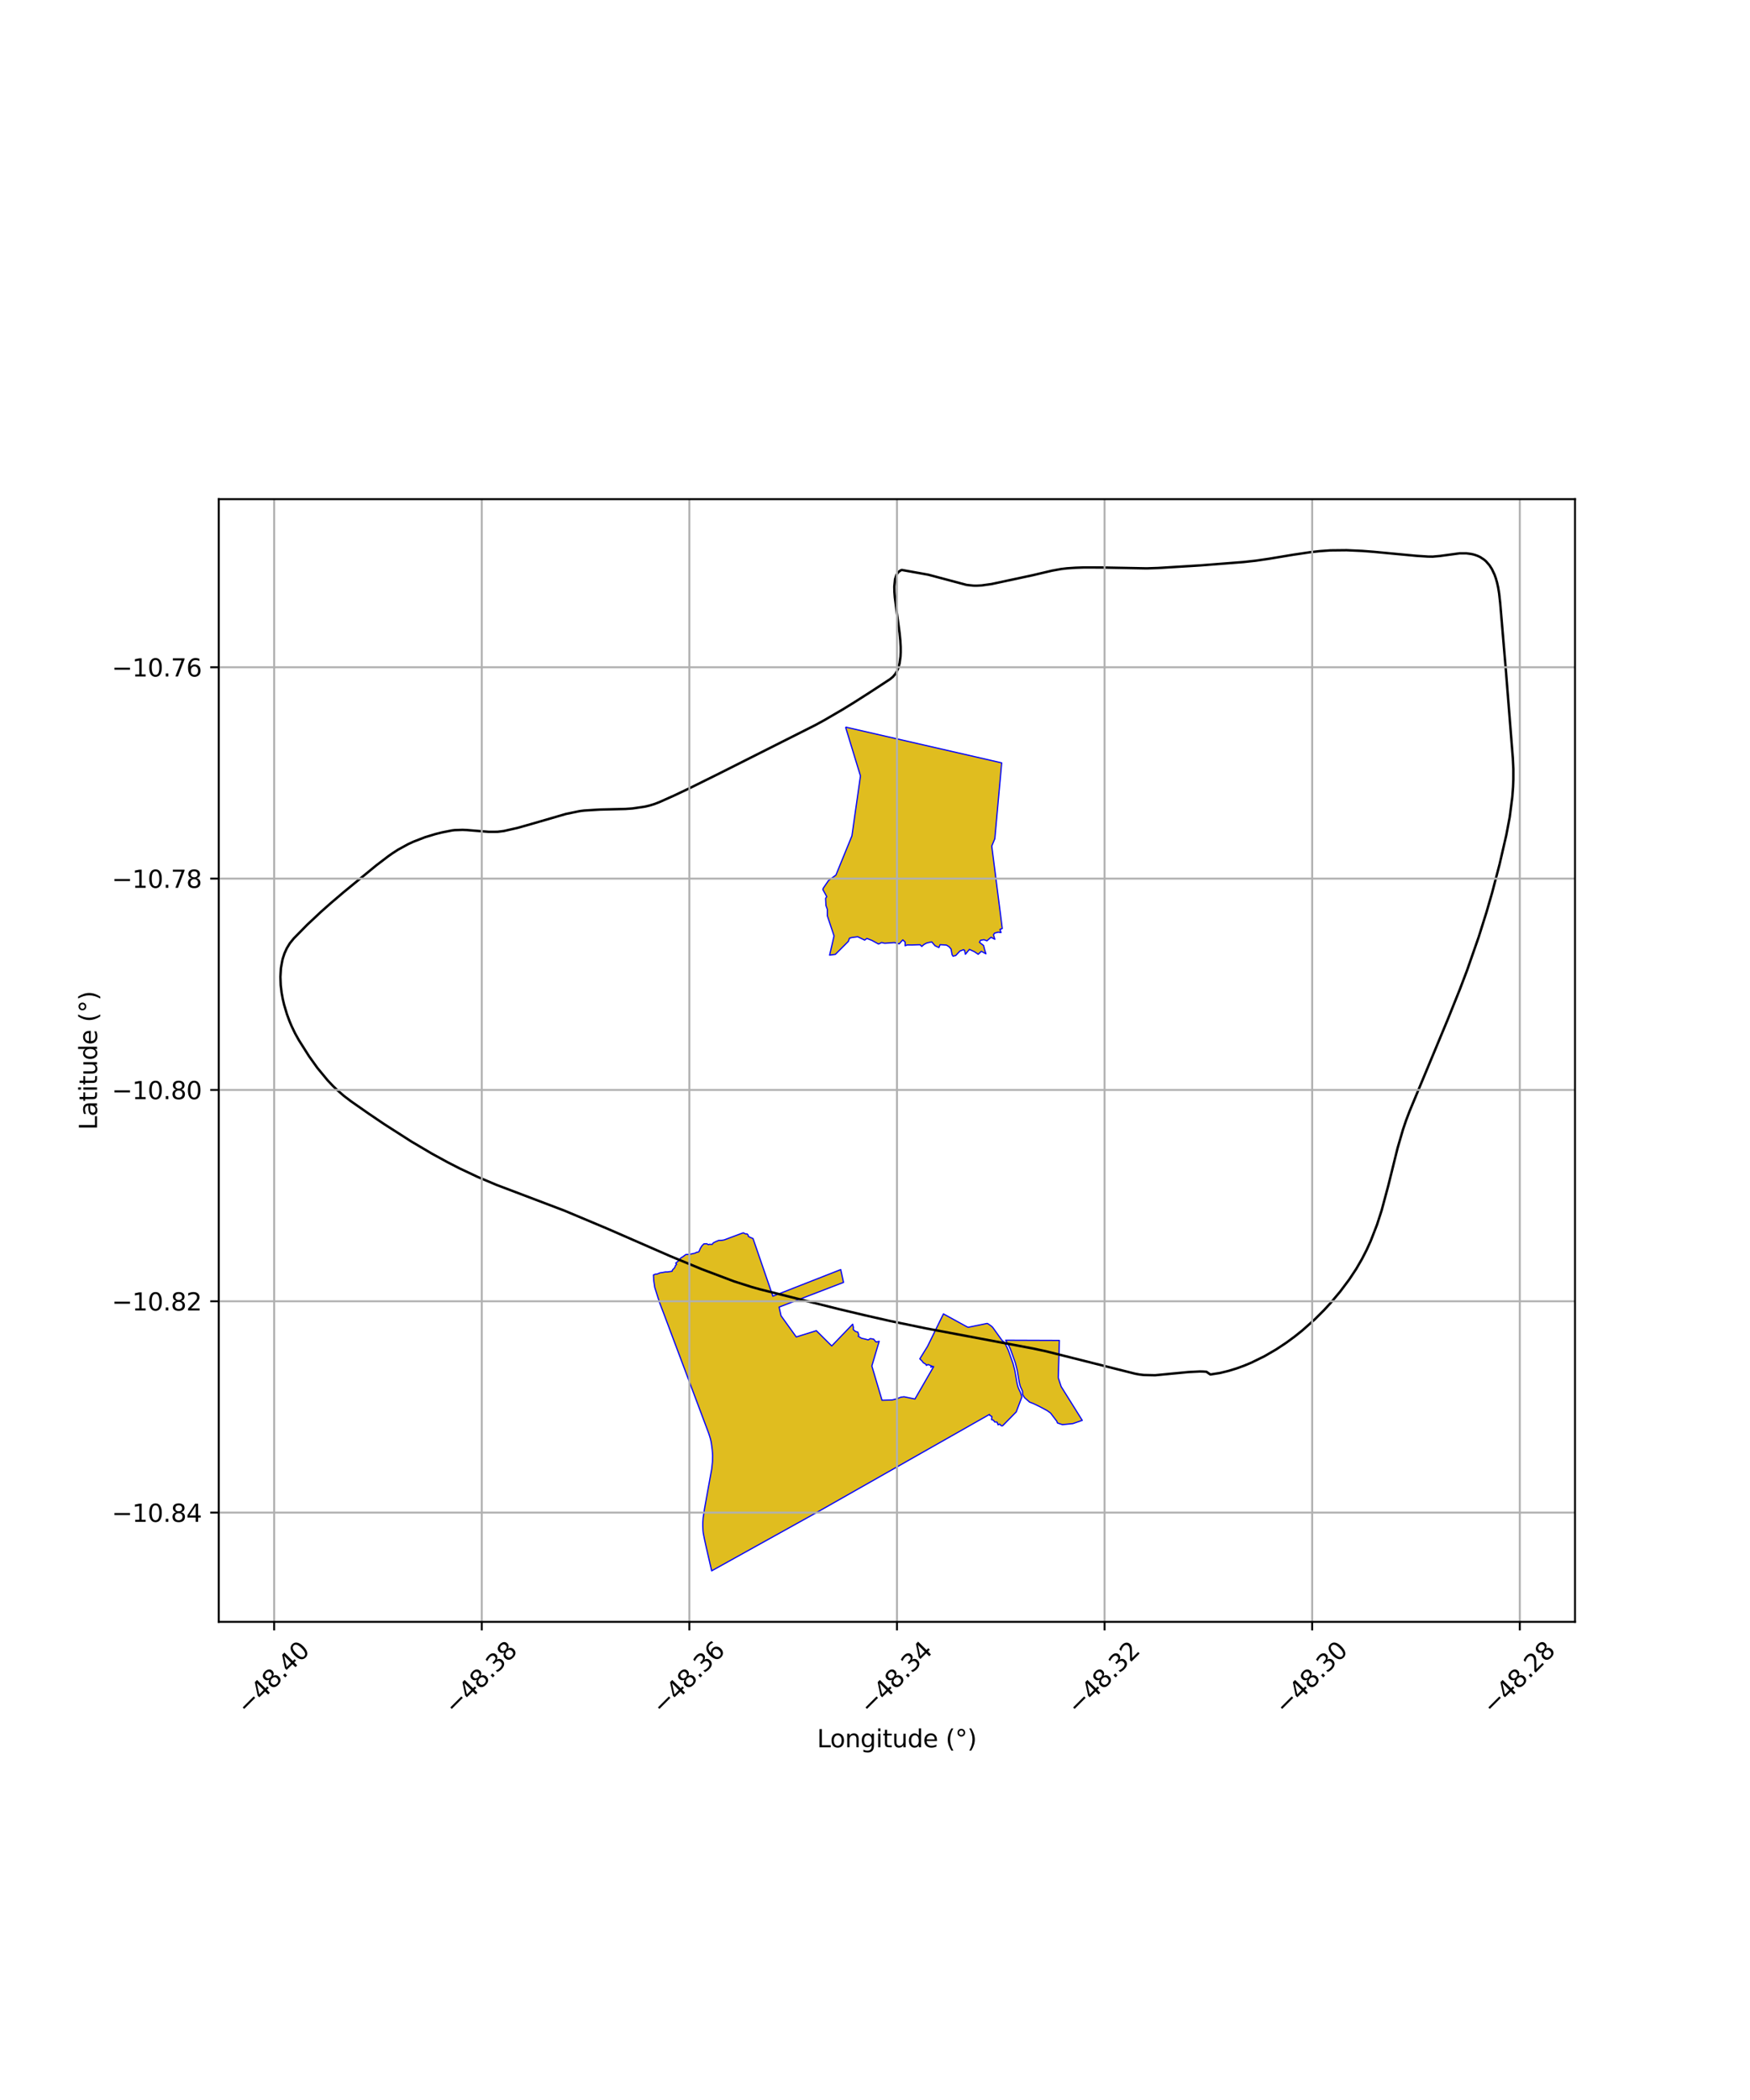 <?xml version="1.0" encoding="utf-8" standalone="no"?>
<!DOCTYPE svg PUBLIC "-//W3C//DTD SVG 1.1//EN"
  "http://www.w3.org/Graphics/SVG/1.1/DTD/svg11.dtd">
<svg xmlns:xlink="http://www.w3.org/1999/xlink" width="720pt" height="864pt" viewBox="0 0 720 864" xmlns="http://www.w3.org/2000/svg" version="1.1">
 <defs>
  <style type="text/css">*{stroke-linejoin: round; stroke-linecap: butt}</style>
 </defs>
 <g id="figure_1">
  <g id="patch_1">
   <path d="M 0 864 
L 720 864 
L 720 0 
L 0 0 
z
" style="fill: #ffffff"/>
  </g>
  <g id="axes_1">
   <g id="patch_2">
    <path d="M 90 667.284 
L 648 667.284 
L 648 205.356 
L 90 205.356 
z
" style="fill: #ffffff"/>
   </g>
   <g id="PatchCollection_1">
    <path d="M 347.88 299.142 
L 412.128 313.866 
L 409.296 345.07 
L 408.038 348.1 
L 412.365 382.023 
L 411.408 382.377 
L 411.848 383.686 
L 410.69 383.514 
L 409.213 383.913 
L 408.734 384.591 
L 409.306 386.451 
L 407.747 385.617 
L 406.047 387.07 
L 404.841 386.626 
L 403.441 386.845 
L 402.974 387.704 
L 404.659 389.003 
L 405.128 390.827 
L 405.647 392.427 
L 403.761 391.391 
L 402.457 392.612 
L 400.867 391.543 
L 398.849 390.602 
L 397.204 392.613 
L 396.86 391.035 
L 396.453 390.717 
L 394.928 391.298 
L 393.23 393.125 
L 392.101 393.412 
L 391.714 392.782 
L 391.29 390.469 
L 390.497 389.529 
L 389.364 388.82 
L 386.782 388.672 
L 386.301 389.858 
L 384.73 389.123 
L 383.33 387.514 
L 381.276 387.99 
L 380.199 388.558 
L 379.24 389.387 
L 378.534 388.685 
L 375.241 388.783 
L 373.327 388.768 
L 372.388 389.095 
L 372.419 387.616 
L 371.433 386.687 
L 369.938 388.34 
L 367.984 387.816 
L 363.998 388.098 
L 362.725 387.789 
L 361.457 388.408 
L 358.739 386.915 
L 356.659 386.101 
L 355.745 386.79 
L 352.88 385.398 
L 350.415 385.735 
L 349.503 386.002 
L 349.027 387.32 
L 343.687 392.663 
L 341.321 392.979 
L 343.151 385.065 
L 340.379 376.768 
L 340.379 374.13 
L 339.815 372.559 
L 339.667 369.631 
L 340.154 368.905 
L 338.534 365.983 
L 338.706 365.433 
L 340.893 362.25 
L 343.929 360.014 
L 350.503 343.903 
L 354.015 319.231 
L 347.88 299.142 
" clip-path="url(#p4a1398a5d3)" style="fill: #e0bd1f; stroke: #0000ff; stroke-width: 0.5"/>
    <path d="M 334.753 622.987 
L 292.795 646.288 
L 290.427 635.982 
L 289.834 633.256 
L 289.349 630.79 
L 289.239 629.79 
L 289.187 628.558 
L 289.154 627.781 
L 289.164 626.446 
L 289.294 624.458 
L 289.547 622.862 
L 289.835 620.841 
L 292.825 604.305 
L 293.13 601.37 
L 293.152 600.715 
L 293.188 598.802 
L 293.141 597.937 
L 293.021 596.457 
L 292.876 595.285 
L 292.591 593.331 
L 292.32 592.096 
L 292.017 591.059 
L 291.549 589.626 
L 273.308 541.02 
L 271.352 535.896 
L 269.379 529.654 
L 268.948 526.662 
L 268.853 524.543 
L 269.695 524.208 
L 270.194 524.235 
L 271.591 523.674 
L 272.601 523.532 
L 273.757 523.317 
L 274.608 523.31 
L 276.507 523.041 
L 276.677 522.492 
L 277.556 521.602 
L 277.915 520.676 
L 278.386 520.172 
L 278.005 519.677 
L 279.228 518.697 
L 279.639 518.009 
L 280.25 517.471 
L 280.929 517.062 
L 282.187 516.144 
L 283.577 516.109 
L 284.636 515.874 
L 286.024 515.562 
L 286.471 515.278 
L 287.476 515.067 
L 287.837 514.362 
L 288.106 513.692 
L 288.748 512.629 
L 289.584 511.763 
L 290.788 511.701 
L 291.423 512.102 
L 291.895 511.932 
L 292.996 511.984 
L 293.475 511.347 
L 294.437 510.854 
L 295.678 510.345 
L 297.009 510.292 
L 297.959 510.131 
L 304.524 507.67 
L 305.819 507.218 
L 306.788 507.684 
L 307.293 507.62 
L 307.774 508.075 
L 307.865 508.647 
L 308.488 509.008 
L 309.821 509.579 
L 317.977 533.288 
L 345.902 522.348 
L 347.052 527.616 
L 320.553 537.779 
L 321.33 541.332 
L 327.601 550.057 
L 335.867 547.481 
L 342.193 553.764 
L 350.818 544.816 
L 351.144 546.335 
L 351.039 546.648 
L 351.072 547.036 
L 352.012 547.825 
L 352.932 548.066 
L 353.331 549.257 
L 353.084 549.757 
L 354.489 550.608 
L 355.674 550.861 
L 357.218 551.259 
L 358.078 550.734 
L 359.412 550.951 
L 360.448 552.141 
L 361.718 551.844 
L 358.701 562.009 
L 362.893 576.108 
L 367.048 575.977 
L 368.989 575.503 
L 370.626 574.849 
L 371.94 574.673 
L 376.439 575.596 
L 383.883 562.676 
L 384.132 562.269 
L 383.665 562.155 
L 383.341 562.397 
L 382.906 562.469 
L 383.195 562.303 
L 383.347 562.047 
L 381.882 561.398 
L 381.133 561.767 
L 380.931 561.305 
L 379.837 560.628 
L 379.359 559.968 
L 378.435 559.069 
L 381.599 553.958 
L 388.157 540.572 
L 397.791 545.858 
L 398.364 546.087 
L 406.095 544.501 
L 406.42 544.59 
L 407.787 545.523 
L 408.442 546.144 
L 412.215 551.412 
L 413.175 552.247 
L 414.268 554.247 
L 414.86 555.579 
L 416.786 560.956 
L 417.086 562.159 
L 417.535 563.9 
L 418.449 569.105 
L 418.828 570.626 
L 419.28 571.735 
L 419.799 572.812 
L 420.444 574.7 
L 418.111 580.896 
L 412.51 586.598 
L 411.964 586.602 
L 411.233 585.886 
L 410.638 586.223 
L 410.216 585.085 
L 409.237 585.055 
L 408.79 584.349 
L 407.959 584.073 
L 408.07 582.77 
L 407.22 582.321 
L 407.114 581.935 
L 406.708 582.155 
L 334.753 622.987 
" clip-path="url(#p4a1398a5d3)" style="fill: #e0bd1f; stroke: #0000ff; stroke-width: 0.5"/>
    <path d="M 435.394 566.815 
L 436.579 570.463 
L 445.273 584.373 
L 441.418 585.708 
L 437.115 586.138 
L 435.072 585.457 
L 434.741 584.623 
L 434.373 584.183 
L 432.275 581.427 
L 432.023 581.209 
L 430.751 580.319 
L 427.521 578.599 
L 425.075 577.431 
L 423.627 576.885 
L 421.57 575.069 
L 420.755 573.781 
L 420.677 572.384 
L 419.757 570.319 
L 419.404 568.9 
L 418.489 563.691 
L 418.032 561.916 
L 417.72 560.669 
L 415.766 555.211 
L 415.142 553.809 
L 413.745 551.401 
L 435.856 551.483 
L 435.394 566.815 
" clip-path="url(#p4a1398a5d3)" style="fill: #e0bd1f; stroke: #0000ff; stroke-width: 0.5"/>
   </g>
   <g id="PatchCollection_2">
    <path d="M 587.668 229.001 
L 589.446 229.01 
L 592.41 228.749 
L 600.525 227.655 
L 603.346 227.655 
L 605.51 227.954 
L 606.702 228.26 
L 607.974 228.713 
L 609.048 229.224 
L 610.644 230.287 
L 611.4 230.951 
L 612.788 232.537 
L 613.817 234.138 
L 614.9 236.442 
L 615.432 237.936 
L 615.934 239.7 
L 616.39 241.759 
L 616.781 244.125 
L 617.227 248.14 
L 619.569 275.885 
L 622.417 311.836 
L 622.636 316.321 
L 622.632 320.806 
L 622.513 323.796 
L 622.219 327.783 
L 621.145 336.131 
L 619.738 343.559 
L 616.969 355.58 
L 613.871 367.404 
L 611.62 375.195 
L 608.384 385.488 
L 603.644 399.086 
L 600.714 406.812 
L 595.63 419.476 
L 579.943 457.179 
L 578.504 460.959 
L 577.219 464.753 
L 575 472.374 
L 571.202 487.719 
L 568.443 497.996 
L 566.546 503.875 
L 563.939 510.592 
L 562.31 514.172 
L 560.357 517.988 
L 558.001 522.053 
L 555.14 526.382 
L 551.423 531.348 
L 547.484 536.045 
L 544.749 539.019 
L 540.98 542.782 
L 535.769 547.418 
L 532.712 549.864 
L 529.161 552.471 
L 525.043 555.195 
L 520.281 557.962 
L 514.801 560.654 
L 511.876 561.877 
L 508.762 563.012 
L 505.457 564.027 
L 501.96 564.881 
L 498.019 565.498 
L 497.594 565.25 
L 496.37 564.384 
L 494.959 564.291 
L 493.586 564.266 
L 488.844 564.512 
L 475.227 565.816 
L 470.53 565.711 
L 468.82 565.511 
L 467.023 565.18 
L 430.358 555.952 
L 425.082 554.824 
L 380.986 546.539 
L 366.334 543.518 
L 355.525 541.07 
L 344.745 538.506 
L 312.736 530.478 
L 309.261 529.505 
L 302.055 527.205 
L 288.749 522.187 
L 275.62 516.749 
L 249.579 505.382 
L 232.127 498.057 
L 204.247 487.486 
L 196.565 484.243 
L 189.069 480.701 
L 184.159 478.185 
L 177.702 474.649 
L 169.218 469.638 
L 158.045 462.484 
L 151.689 458.183 
L 144.412 453.102 
L 141.49 450.88 
L 138.754 448.499 
L 137.025 446.832 
L 134.828 444.518 
L 130.581 439.378 
L 127.133 434.539 
L 122.974 427.967 
L 121.422 425.189 
L 119.986 422.204 
L 119.107 420.12 
L 118.049 417.246 
L 116.872 413.295 
L 116.335 410.998 
L 115.856 408.36 
L 115.499 405.349 
L 115.364 401.949 
L 115.585 398.301 
L 116.12 395.352 
L 116.355 394.347 
L 117.035 392.288 
L 117.972 390.203 
L 119.227 388.126 
L 120.84 386.13 
L 126.378 380.486 
L 132.12 375.103 
L 136.043 371.624 
L 141.373 367.078 
L 154.76 356.088 
L 159.679 352.332 
L 161.363 351.141 
L 163.727 349.606 
L 167.802 347.367 
L 170.037 346.326 
L 174.837 344.462 
L 179.221 343.134 
L 181.931 342.463 
L 186.031 341.653 
L 187.011 341.539 
L 190.302 341.43 
L 192.069 341.502 
L 201.17 342.247 
L 204.673 342.226 
L 207.323 341.896 
L 212.938 340.618 
L 218.515 339.044 
L 232.837 334.883 
L 238.399 333.732 
L 240.315 333.484 
L 246.809 333.08 
L 257.298 332.828 
L 260.262 332.617 
L 265.362 331.867 
L 267.214 331.426 
L 269.161 330.836 
L 271.2 330.055 
L 277.402 327.284 
L 283.517 324.38 
L 295.645 318.375 
L 335.484 298.302 
L 339.22 296.258 
L 346.586 291.965 
L 351.426 288.987 
L 357.8 284.924 
L 366.177 279.441 
L 367.416 278.427 
L 368.42 277.194 
L 368.968 276.26 
L 369.559 274.888 
L 370.119 272.855 
L 370.495 270.096 
L 370.58 268.292 
L 370.563 266.138 
L 370.419 263.584 
L 370.128 260.58 
L 368.161 245.795 
L 367.989 243.545 
L 367.943 241.334 
L 368.255 238.262 
L 368.841 236.522 
L 369.289 235.784 
L 369.865 235.158 
L 370.588 234.667 
L 371.035 234.501 
L 381.94 236.455 
L 397.701 240.653 
L 400.408 240.946 
L 401.864 240.965 
L 403.815 240.866 
L 407.932 240.294 
L 424.961 236.641 
L 432.749 234.805 
L 436.594 234.106 
L 438.96 233.829 
L 442.54 233.586 
L 446.123 233.466 
L 453.301 233.49 
L 471.767 233.846 
L 476.448 233.693 
L 494.013 232.609 
L 511.558 231.242 
L 516.721 230.676 
L 521.87 229.926 
L 532.148 228.216 
L 539.001 227.2 
L 542.924 226.759 
L 547.416 226.441 
L 554.005 226.373 
L 560.605 226.675 
L 565.009 227.017 
L 582.636 228.675 
L 587.668 229.001 
L 587.668 229.001 
" clip-path="url(#p4a1398a5d3)" style="fill: none; stroke: #000000"/>
   </g>
   <g id="matplotlib.axis_1">
    <g id="xtick_1">
     <g id="line2d_1">
      <path d="M 112.794 667.284 
L 112.794 205.356 
" clip-path="url(#p4a1398a5d3)" style="fill: none; stroke: #b0b0b0; stroke-width: 0.8; stroke-linecap: square"/>
     </g>
     <g id="line2d_2">
      <defs>
       <path id="m7c89254b3f" d="M 0 0 
L 0 3.5 
" style="stroke: #000000; stroke-width: 0.8"/>
      </defs>
      <g>
       <use xlink:href="#m7c89254b3f" x="112.794" y="667.284" style="stroke: #000000; stroke-width: 0.8"/>
      </g>
     </g>
     <g id="text_1">
      <!-- −48.40 -->
      <g transform="translate(101.661 705.826) rotate(-45) scale(0.1 -0.1)">
       <defs>
        <path id="DejaVuSans-2212" d="M 678 2272 
L 4684 2272 
L 4684 1741 
L 678 1741 
L 678 2272 
z
" transform="scale(0.016)"/>
        <path id="DejaVuSans-34" d="M 2419 4116 
L 825 1625 
L 2419 1625 
L 2419 4116 
z
M 2253 4666 
L 3047 4666 
L 3047 1625 
L 3713 1625 
L 3713 1100 
L 3047 1100 
L 3047 0 
L 2419 0 
L 2419 1100 
L 313 1100 
L 313 1709 
L 2253 4666 
z
" transform="scale(0.016)"/>
        <path id="DejaVuSans-38" d="M 2034 2216 
Q 1584 2216 1326 1975 
Q 1069 1734 1069 1313 
Q 1069 891 1326 650 
Q 1584 409 2034 409 
Q 2484 409 2743 651 
Q 3003 894 3003 1313 
Q 3003 1734 2745 1975 
Q 2488 2216 2034 2216 
z
M 1403 2484 
Q 997 2584 770 2862 
Q 544 3141 544 3541 
Q 544 4100 942 4425 
Q 1341 4750 2034 4750 
Q 2731 4750 3128 4425 
Q 3525 4100 3525 3541 
Q 3525 3141 3298 2862 
Q 3072 2584 2669 2484 
Q 3125 2378 3379 2068 
Q 3634 1759 3634 1313 
Q 3634 634 3220 271 
Q 2806 -91 2034 -91 
Q 1263 -91 848 271 
Q 434 634 434 1313 
Q 434 1759 690 2068 
Q 947 2378 1403 2484 
z
M 1172 3481 
Q 1172 3119 1398 2916 
Q 1625 2713 2034 2713 
Q 2441 2713 2670 2916 
Q 2900 3119 2900 3481 
Q 2900 3844 2670 4047 
Q 2441 4250 2034 4250 
Q 1625 4250 1398 4047 
Q 1172 3844 1172 3481 
z
" transform="scale(0.016)"/>
        <path id="DejaVuSans-2e" d="M 684 794 
L 1344 794 
L 1344 0 
L 684 0 
L 684 794 
z
" transform="scale(0.016)"/>
        <path id="DejaVuSans-30" d="M 2034 4250 
Q 1547 4250 1301 3770 
Q 1056 3291 1056 2328 
Q 1056 1369 1301 889 
Q 1547 409 2034 409 
Q 2525 409 2770 889 
Q 3016 1369 3016 2328 
Q 3016 3291 2770 3770 
Q 2525 4250 2034 4250 
z
M 2034 4750 
Q 2819 4750 3233 4129 
Q 3647 3509 3647 2328 
Q 3647 1150 3233 529 
Q 2819 -91 2034 -91 
Q 1250 -91 836 529 
Q 422 1150 422 2328 
Q 422 3509 836 4129 
Q 1250 4750 2034 4750 
z
" transform="scale(0.016)"/>
       </defs>
       <use xlink:href="#DejaVuSans-2212"/>
       <use xlink:href="#DejaVuSans-34" transform="translate(83.789 0)"/>
       <use xlink:href="#DejaVuSans-38" transform="translate(147.412 0)"/>
       <use xlink:href="#DejaVuSans-2e" transform="translate(211.035 0)"/>
       <use xlink:href="#DejaVuSans-34" transform="translate(242.822 0)"/>
       <use xlink:href="#DejaVuSans-30" transform="translate(306.445 0)"/>
      </g>
     </g>
    </g>
    <g id="xtick_2">
     <g id="line2d_3">
      <path d="M 198.209 667.284 
L 198.209 205.356 
" clip-path="url(#p4a1398a5d3)" style="fill: none; stroke: #b0b0b0; stroke-width: 0.8; stroke-linecap: square"/>
     </g>
     <g id="line2d_4">
      <g>
       <use xlink:href="#m7c89254b3f" x="198.209" y="667.284" style="stroke: #000000; stroke-width: 0.8"/>
      </g>
     </g>
     <g id="text_2">
      <!-- −48.38 -->
      <g transform="translate(187.076 705.826) rotate(-45) scale(0.1 -0.1)">
       <defs>
        <path id="DejaVuSans-33" d="M 2597 2516 
Q 3050 2419 3304 2112 
Q 3559 1806 3559 1356 
Q 3559 666 3084 287 
Q 2609 -91 1734 -91 
Q 1441 -91 1130 -33 
Q 819 25 488 141 
L 488 750 
Q 750 597 1062 519 
Q 1375 441 1716 441 
Q 2309 441 2620 675 
Q 2931 909 2931 1356 
Q 2931 1769 2642 2001 
Q 2353 2234 1838 2234 
L 1294 2234 
L 1294 2753 
L 1863 2753 
Q 2328 2753 2575 2939 
Q 2822 3125 2822 3475 
Q 2822 3834 2567 4026 
Q 2313 4219 1838 4219 
Q 1578 4219 1281 4162 
Q 984 4106 628 3988 
L 628 4550 
Q 988 4650 1302 4700 
Q 1616 4750 1894 4750 
Q 2613 4750 3031 4423 
Q 3450 4097 3450 3541 
Q 3450 3153 3228 2886 
Q 3006 2619 2597 2516 
z
" transform="scale(0.016)"/>
       </defs>
       <use xlink:href="#DejaVuSans-2212"/>
       <use xlink:href="#DejaVuSans-34" transform="translate(83.789 0)"/>
       <use xlink:href="#DejaVuSans-38" transform="translate(147.412 0)"/>
       <use xlink:href="#DejaVuSans-2e" transform="translate(211.035 0)"/>
       <use xlink:href="#DejaVuSans-33" transform="translate(242.822 0)"/>
       <use xlink:href="#DejaVuSans-38" transform="translate(306.445 0)"/>
      </g>
     </g>
    </g>
    <g id="xtick_3">
     <g id="line2d_5">
      <path d="M 283.624 667.284 
L 283.624 205.356 
" clip-path="url(#p4a1398a5d3)" style="fill: none; stroke: #b0b0b0; stroke-width: 0.8; stroke-linecap: square"/>
     </g>
     <g id="line2d_6">
      <g>
       <use xlink:href="#m7c89254b3f" x="283.624" y="667.284" style="stroke: #000000; stroke-width: 0.8"/>
      </g>
     </g>
     <g id="text_3">
      <!-- −48.36 -->
      <g transform="translate(272.491 705.826) rotate(-45) scale(0.1 -0.1)">
       <defs>
        <path id="DejaVuSans-36" d="M 2113 2584 
Q 1688 2584 1439 2293 
Q 1191 2003 1191 1497 
Q 1191 994 1439 701 
Q 1688 409 2113 409 
Q 2538 409 2786 701 
Q 3034 994 3034 1497 
Q 3034 2003 2786 2293 
Q 2538 2584 2113 2584 
z
M 3366 4563 
L 3366 3988 
Q 3128 4100 2886 4159 
Q 2644 4219 2406 4219 
Q 1781 4219 1451 3797 
Q 1122 3375 1075 2522 
Q 1259 2794 1537 2939 
Q 1816 3084 2150 3084 
Q 2853 3084 3261 2657 
Q 3669 2231 3669 1497 
Q 3669 778 3244 343 
Q 2819 -91 2113 -91 
Q 1303 -91 875 529 
Q 447 1150 447 2328 
Q 447 3434 972 4092 
Q 1497 4750 2381 4750 
Q 2619 4750 2861 4703 
Q 3103 4656 3366 4563 
z
" transform="scale(0.016)"/>
       </defs>
       <use xlink:href="#DejaVuSans-2212"/>
       <use xlink:href="#DejaVuSans-34" transform="translate(83.789 0)"/>
       <use xlink:href="#DejaVuSans-38" transform="translate(147.412 0)"/>
       <use xlink:href="#DejaVuSans-2e" transform="translate(211.035 0)"/>
       <use xlink:href="#DejaVuSans-33" transform="translate(242.822 0)"/>
       <use xlink:href="#DejaVuSans-36" transform="translate(306.445 0)"/>
      </g>
     </g>
    </g>
    <g id="xtick_4">
     <g id="line2d_7">
      <path d="M 369.039 667.284 
L 369.039 205.356 
" clip-path="url(#p4a1398a5d3)" style="fill: none; stroke: #b0b0b0; stroke-width: 0.8; stroke-linecap: square"/>
     </g>
     <g id="line2d_8">
      <g>
       <use xlink:href="#m7c89254b3f" x="369.039" y="667.284" style="stroke: #000000; stroke-width: 0.8"/>
      </g>
     </g>
     <g id="text_4">
      <!-- −48.34 -->
      <g transform="translate(357.906 705.826) rotate(-45) scale(0.1 -0.1)">
       <use xlink:href="#DejaVuSans-2212"/>
       <use xlink:href="#DejaVuSans-34" transform="translate(83.789 0)"/>
       <use xlink:href="#DejaVuSans-38" transform="translate(147.412 0)"/>
       <use xlink:href="#DejaVuSans-2e" transform="translate(211.035 0)"/>
       <use xlink:href="#DejaVuSans-33" transform="translate(242.822 0)"/>
       <use xlink:href="#DejaVuSans-34" transform="translate(306.445 0)"/>
      </g>
     </g>
    </g>
    <g id="xtick_5">
     <g id="line2d_9">
      <path d="M 454.454 667.284 
L 454.454 205.356 
" clip-path="url(#p4a1398a5d3)" style="fill: none; stroke: #b0b0b0; stroke-width: 0.8; stroke-linecap: square"/>
     </g>
     <g id="line2d_10">
      <g>
       <use xlink:href="#m7c89254b3f" x="454.454" y="667.284" style="stroke: #000000; stroke-width: 0.8"/>
      </g>
     </g>
     <g id="text_5">
      <!-- −48.32 -->
      <g transform="translate(443.321 705.826) rotate(-45) scale(0.1 -0.1)">
       <defs>
        <path id="DejaVuSans-32" d="M 1228 531 
L 3431 531 
L 3431 0 
L 469 0 
L 469 531 
Q 828 903 1448 1529 
Q 2069 2156 2228 2338 
Q 2531 2678 2651 2914 
Q 2772 3150 2772 3378 
Q 2772 3750 2511 3984 
Q 2250 4219 1831 4219 
Q 1534 4219 1204 4116 
Q 875 4013 500 3803 
L 500 4441 
Q 881 4594 1212 4672 
Q 1544 4750 1819 4750 
Q 2544 4750 2975 4387 
Q 3406 4025 3406 3419 
Q 3406 3131 3298 2873 
Q 3191 2616 2906 2266 
Q 2828 2175 2409 1742 
Q 1991 1309 1228 531 
z
" transform="scale(0.016)"/>
       </defs>
       <use xlink:href="#DejaVuSans-2212"/>
       <use xlink:href="#DejaVuSans-34" transform="translate(83.789 0)"/>
       <use xlink:href="#DejaVuSans-38" transform="translate(147.412 0)"/>
       <use xlink:href="#DejaVuSans-2e" transform="translate(211.035 0)"/>
       <use xlink:href="#DejaVuSans-33" transform="translate(242.822 0)"/>
       <use xlink:href="#DejaVuSans-32" transform="translate(306.445 0)"/>
      </g>
     </g>
    </g>
    <g id="xtick_6">
     <g id="line2d_11">
      <path d="M 539.869 667.284 
L 539.869 205.356 
" clip-path="url(#p4a1398a5d3)" style="fill: none; stroke: #b0b0b0; stroke-width: 0.8; stroke-linecap: square"/>
     </g>
     <g id="line2d_12">
      <g>
       <use xlink:href="#m7c89254b3f" x="539.869" y="667.284" style="stroke: #000000; stroke-width: 0.8"/>
      </g>
     </g>
     <g id="text_6">
      <!-- −48.30 -->
      <g transform="translate(528.736 705.826) rotate(-45) scale(0.1 -0.1)">
       <use xlink:href="#DejaVuSans-2212"/>
       <use xlink:href="#DejaVuSans-34" transform="translate(83.789 0)"/>
       <use xlink:href="#DejaVuSans-38" transform="translate(147.412 0)"/>
       <use xlink:href="#DejaVuSans-2e" transform="translate(211.035 0)"/>
       <use xlink:href="#DejaVuSans-33" transform="translate(242.822 0)"/>
       <use xlink:href="#DejaVuSans-30" transform="translate(306.445 0)"/>
      </g>
     </g>
    </g>
    <g id="xtick_7">
     <g id="line2d_13">
      <path d="M 625.284 667.284 
L 625.284 205.356 
" clip-path="url(#p4a1398a5d3)" style="fill: none; stroke: #b0b0b0; stroke-width: 0.8; stroke-linecap: square"/>
     </g>
     <g id="line2d_14">
      <g>
       <use xlink:href="#m7c89254b3f" x="625.284" y="667.284" style="stroke: #000000; stroke-width: 0.8"/>
      </g>
     </g>
     <g id="text_7">
      <!-- −48.28 -->
      <g transform="translate(614.151 705.826) rotate(-45) scale(0.1 -0.1)">
       <use xlink:href="#DejaVuSans-2212"/>
       <use xlink:href="#DejaVuSans-34" transform="translate(83.789 0)"/>
       <use xlink:href="#DejaVuSans-38" transform="translate(147.412 0)"/>
       <use xlink:href="#DejaVuSans-2e" transform="translate(211.035 0)"/>
       <use xlink:href="#DejaVuSans-32" transform="translate(242.822 0)"/>
       <use xlink:href="#DejaVuSans-38" transform="translate(306.445 0)"/>
      </g>
     </g>
    </g>
    <g id="text_8">
     <!-- Longitude (°) -->
     <g transform="translate(336.14 718.895) scale(0.1 -0.1)">
      <defs>
       <path id="DejaVuSans-4c" d="M 628 4666 
L 1259 4666 
L 1259 531 
L 3531 531 
L 3531 0 
L 628 0 
L 628 4666 
z
" transform="scale(0.016)"/>
       <path id="DejaVuSans-6f" d="M 1959 3097 
Q 1497 3097 1228 2736 
Q 959 2375 959 1747 
Q 959 1119 1226 758 
Q 1494 397 1959 397 
Q 2419 397 2687 759 
Q 2956 1122 2956 1747 
Q 2956 2369 2687 2733 
Q 2419 3097 1959 3097 
z
M 1959 3584 
Q 2709 3584 3137 3096 
Q 3566 2609 3566 1747 
Q 3566 888 3137 398 
Q 2709 -91 1959 -91 
Q 1206 -91 779 398 
Q 353 888 353 1747 
Q 353 2609 779 3096 
Q 1206 3584 1959 3584 
z
" transform="scale(0.016)"/>
       <path id="DejaVuSans-6e" d="M 3513 2113 
L 3513 0 
L 2938 0 
L 2938 2094 
Q 2938 2591 2744 2837 
Q 2550 3084 2163 3084 
Q 1697 3084 1428 2787 
Q 1159 2491 1159 1978 
L 1159 0 
L 581 0 
L 581 3500 
L 1159 3500 
L 1159 2956 
Q 1366 3272 1645 3428 
Q 1925 3584 2291 3584 
Q 2894 3584 3203 3211 
Q 3513 2838 3513 2113 
z
" transform="scale(0.016)"/>
       <path id="DejaVuSans-67" d="M 2906 1791 
Q 2906 2416 2648 2759 
Q 2391 3103 1925 3103 
Q 1463 3103 1205 2759 
Q 947 2416 947 1791 
Q 947 1169 1205 825 
Q 1463 481 1925 481 
Q 2391 481 2648 825 
Q 2906 1169 2906 1791 
z
M 3481 434 
Q 3481 -459 3084 -895 
Q 2688 -1331 1869 -1331 
Q 1566 -1331 1297 -1286 
Q 1028 -1241 775 -1147 
L 775 -588 
Q 1028 -725 1275 -790 
Q 1522 -856 1778 -856 
Q 2344 -856 2625 -561 
Q 2906 -266 2906 331 
L 2906 616 
Q 2728 306 2450 153 
Q 2172 0 1784 0 
Q 1141 0 747 490 
Q 353 981 353 1791 
Q 353 2603 747 3093 
Q 1141 3584 1784 3584 
Q 2172 3584 2450 3431 
Q 2728 3278 2906 2969 
L 2906 3500 
L 3481 3500 
L 3481 434 
z
" transform="scale(0.016)"/>
       <path id="DejaVuSans-69" d="M 603 3500 
L 1178 3500 
L 1178 0 
L 603 0 
L 603 3500 
z
M 603 4863 
L 1178 4863 
L 1178 4134 
L 603 4134 
L 603 4863 
z
" transform="scale(0.016)"/>
       <path id="DejaVuSans-74" d="M 1172 4494 
L 1172 3500 
L 2356 3500 
L 2356 3053 
L 1172 3053 
L 1172 1153 
Q 1172 725 1289 603 
Q 1406 481 1766 481 
L 2356 481 
L 2356 0 
L 1766 0 
Q 1100 0 847 248 
Q 594 497 594 1153 
L 594 3053 
L 172 3053 
L 172 3500 
L 594 3500 
L 594 4494 
L 1172 4494 
z
" transform="scale(0.016)"/>
       <path id="DejaVuSans-75" d="M 544 1381 
L 544 3500 
L 1119 3500 
L 1119 1403 
Q 1119 906 1312 657 
Q 1506 409 1894 409 
Q 2359 409 2629 706 
Q 2900 1003 2900 1516 
L 2900 3500 
L 3475 3500 
L 3475 0 
L 2900 0 
L 2900 538 
Q 2691 219 2414 64 
Q 2138 -91 1772 -91 
Q 1169 -91 856 284 
Q 544 659 544 1381 
z
M 1991 3584 
L 1991 3584 
z
" transform="scale(0.016)"/>
       <path id="DejaVuSans-64" d="M 2906 2969 
L 2906 4863 
L 3481 4863 
L 3481 0 
L 2906 0 
L 2906 525 
Q 2725 213 2448 61 
Q 2172 -91 1784 -91 
Q 1150 -91 751 415 
Q 353 922 353 1747 
Q 353 2572 751 3078 
Q 1150 3584 1784 3584 
Q 2172 3584 2448 3432 
Q 2725 3281 2906 2969 
z
M 947 1747 
Q 947 1113 1208 752 
Q 1469 391 1925 391 
Q 2381 391 2643 752 
Q 2906 1113 2906 1747 
Q 2906 2381 2643 2742 
Q 2381 3103 1925 3103 
Q 1469 3103 1208 2742 
Q 947 2381 947 1747 
z
" transform="scale(0.016)"/>
       <path id="DejaVuSans-65" d="M 3597 1894 
L 3597 1613 
L 953 1613 
Q 991 1019 1311 708 
Q 1631 397 2203 397 
Q 2534 397 2845 478 
Q 3156 559 3463 722 
L 3463 178 
Q 3153 47 2828 -22 
Q 2503 -91 2169 -91 
Q 1331 -91 842 396 
Q 353 884 353 1716 
Q 353 2575 817 3079 
Q 1281 3584 2069 3584 
Q 2775 3584 3186 3129 
Q 3597 2675 3597 1894 
z
M 3022 2063 
Q 3016 2534 2758 2815 
Q 2500 3097 2075 3097 
Q 1594 3097 1305 2825 
Q 1016 2553 972 2059 
L 3022 2063 
z
" transform="scale(0.016)"/>
       <path id="DejaVuSans-20" transform="scale(0.016)"/>
       <path id="DejaVuSans-28" d="M 1984 4856 
Q 1566 4138 1362 3434 
Q 1159 2731 1159 2009 
Q 1159 1288 1364 580 
Q 1569 -128 1984 -844 
L 1484 -844 
Q 1016 -109 783 600 
Q 550 1309 550 2009 
Q 550 2706 781 3412 
Q 1013 4119 1484 4856 
L 1984 4856 
z
" transform="scale(0.016)"/>
       <path id="DejaVuSans-b0" d="M 1600 4347 
Q 1350 4347 1178 4173 
Q 1006 4000 1006 3750 
Q 1006 3503 1178 3333 
Q 1350 3163 1600 3163 
Q 1850 3163 2022 3333 
Q 2194 3503 2194 3750 
Q 2194 3997 2020 4172 
Q 1847 4347 1600 4347 
z
M 1600 4750 
Q 1800 4750 1984 4673 
Q 2169 4597 2303 4453 
Q 2447 4313 2519 4134 
Q 2591 3956 2591 3750 
Q 2591 3338 2302 3052 
Q 2013 2766 1594 2766 
Q 1172 2766 890 3047 
Q 609 3328 609 3750 
Q 609 4169 896 4459 
Q 1184 4750 1600 4750 
z
" transform="scale(0.016)"/>
       <path id="DejaVuSans-29" d="M 513 4856 
L 1013 4856 
Q 1481 4119 1714 3412 
Q 1947 2706 1947 2009 
Q 1947 1309 1714 600 
Q 1481 -109 1013 -844 
L 513 -844 
Q 928 -128 1133 580 
Q 1338 1288 1338 2009 
Q 1338 2731 1133 3434 
Q 928 4138 513 4856 
z
" transform="scale(0.016)"/>
      </defs>
      <use xlink:href="#DejaVuSans-4c"/>
      <use xlink:href="#DejaVuSans-6f" transform="translate(53.963 0)"/>
      <use xlink:href="#DejaVuSans-6e" transform="translate(115.145 0)"/>
      <use xlink:href="#DejaVuSans-67" transform="translate(178.523 0)"/>
      <use xlink:href="#DejaVuSans-69" transform="translate(242 0)"/>
      <use xlink:href="#DejaVuSans-74" transform="translate(269.783 0)"/>
      <use xlink:href="#DejaVuSans-75" transform="translate(308.992 0)"/>
      <use xlink:href="#DejaVuSans-64" transform="translate(372.371 0)"/>
      <use xlink:href="#DejaVuSans-65" transform="translate(435.848 0)"/>
      <use xlink:href="#DejaVuSans-20" transform="translate(497.371 0)"/>
      <use xlink:href="#DejaVuSans-28" transform="translate(529.158 0)"/>
      <use xlink:href="#DejaVuSans-b0" transform="translate(568.172 0)"/>
      <use xlink:href="#DejaVuSans-29" transform="translate(618.172 0)"/>
     </g>
    </g>
   </g>
   <g id="matplotlib.axis_2">
    <g id="ytick_1">
     <g id="line2d_15">
      <path d="M 90 622.335 
L 648 622.335 
" clip-path="url(#p4a1398a5d3)" style="fill: none; stroke: #b0b0b0; stroke-width: 0.8; stroke-linecap: square"/>
     </g>
     <g id="line2d_16">
      <defs>
       <path id="m04c16fcffe" d="M 0 0 
L -3.5 0 
" style="stroke: #000000; stroke-width: 0.8"/>
      </defs>
      <g>
       <use xlink:href="#m04c16fcffe" x="90" y="622.335" style="stroke: #000000; stroke-width: 0.8"/>
      </g>
     </g>
     <g id="text_9">
      <!-- −10.84 -->
      <g transform="translate(45.992 626.134) scale(0.1 -0.1)">
       <defs>
        <path id="DejaVuSans-31" d="M 794 531 
L 1825 531 
L 1825 4091 
L 703 3866 
L 703 4441 
L 1819 4666 
L 2450 4666 
L 2450 531 
L 3481 531 
L 3481 0 
L 794 0 
L 794 531 
z
" transform="scale(0.016)"/>
       </defs>
       <use xlink:href="#DejaVuSans-2212"/>
       <use xlink:href="#DejaVuSans-31" transform="translate(83.789 0)"/>
       <use xlink:href="#DejaVuSans-30" transform="translate(147.412 0)"/>
       <use xlink:href="#DejaVuSans-2e" transform="translate(211.035 0)"/>
       <use xlink:href="#DejaVuSans-38" transform="translate(242.822 0)"/>
       <use xlink:href="#DejaVuSans-34" transform="translate(306.445 0)"/>
      </g>
     </g>
    </g>
    <g id="ytick_2">
     <g id="line2d_17">
      <path d="M 90 535.383 
L 648 535.383 
" clip-path="url(#p4a1398a5d3)" style="fill: none; stroke: #b0b0b0; stroke-width: 0.8; stroke-linecap: square"/>
     </g>
     <g id="line2d_18">
      <g>
       <use xlink:href="#m04c16fcffe" x="90" y="535.383" style="stroke: #000000; stroke-width: 0.8"/>
      </g>
     </g>
     <g id="text_10">
      <!-- −10.82 -->
      <g transform="translate(45.992 539.182) scale(0.1 -0.1)">
       <use xlink:href="#DejaVuSans-2212"/>
       <use xlink:href="#DejaVuSans-31" transform="translate(83.789 0)"/>
       <use xlink:href="#DejaVuSans-30" transform="translate(147.412 0)"/>
       <use xlink:href="#DejaVuSans-2e" transform="translate(211.035 0)"/>
       <use xlink:href="#DejaVuSans-38" transform="translate(242.822 0)"/>
       <use xlink:href="#DejaVuSans-32" transform="translate(306.445 0)"/>
      </g>
     </g>
    </g>
    <g id="ytick_3">
     <g id="line2d_19">
      <path d="M 90 448.431 
L 648 448.431 
" clip-path="url(#p4a1398a5d3)" style="fill: none; stroke: #b0b0b0; stroke-width: 0.8; stroke-linecap: square"/>
     </g>
     <g id="line2d_20">
      <g>
       <use xlink:href="#m04c16fcffe" x="90" y="448.431" style="stroke: #000000; stroke-width: 0.8"/>
      </g>
     </g>
     <g id="text_11">
      <!-- −10.80 -->
      <g transform="translate(45.992 452.23) scale(0.1 -0.1)">
       <use xlink:href="#DejaVuSans-2212"/>
       <use xlink:href="#DejaVuSans-31" transform="translate(83.789 0)"/>
       <use xlink:href="#DejaVuSans-30" transform="translate(147.412 0)"/>
       <use xlink:href="#DejaVuSans-2e" transform="translate(211.035 0)"/>
       <use xlink:href="#DejaVuSans-38" transform="translate(242.822 0)"/>
       <use xlink:href="#DejaVuSans-30" transform="translate(306.445 0)"/>
      </g>
     </g>
    </g>
    <g id="ytick_4">
     <g id="line2d_21">
      <path d="M 90 361.48 
L 648 361.48 
" clip-path="url(#p4a1398a5d3)" style="fill: none; stroke: #b0b0b0; stroke-width: 0.8; stroke-linecap: square"/>
     </g>
     <g id="line2d_22">
      <g>
       <use xlink:href="#m04c16fcffe" x="90" y="361.48" style="stroke: #000000; stroke-width: 0.8"/>
      </g>
     </g>
     <g id="text_12">
      <!-- −10.78 -->
      <g transform="translate(45.992 365.279) scale(0.1 -0.1)">
       <defs>
        <path id="DejaVuSans-37" d="M 525 4666 
L 3525 4666 
L 3525 4397 
L 1831 0 
L 1172 0 
L 2766 4134 
L 525 4134 
L 525 4666 
z
" transform="scale(0.016)"/>
       </defs>
       <use xlink:href="#DejaVuSans-2212"/>
       <use xlink:href="#DejaVuSans-31" transform="translate(83.789 0)"/>
       <use xlink:href="#DejaVuSans-30" transform="translate(147.412 0)"/>
       <use xlink:href="#DejaVuSans-2e" transform="translate(211.035 0)"/>
       <use xlink:href="#DejaVuSans-37" transform="translate(242.822 0)"/>
       <use xlink:href="#DejaVuSans-38" transform="translate(306.445 0)"/>
      </g>
     </g>
    </g>
    <g id="ytick_5">
     <g id="line2d_23">
      <path d="M 90 274.528 
L 648 274.528 
" clip-path="url(#p4a1398a5d3)" style="fill: none; stroke: #b0b0b0; stroke-width: 0.8; stroke-linecap: square"/>
     </g>
     <g id="line2d_24">
      <g>
       <use xlink:href="#m04c16fcffe" x="90" y="274.528" style="stroke: #000000; stroke-width: 0.8"/>
      </g>
     </g>
     <g id="text_13">
      <!-- −10.76 -->
      <g transform="translate(45.992 278.327) scale(0.1 -0.1)">
       <use xlink:href="#DejaVuSans-2212"/>
       <use xlink:href="#DejaVuSans-31" transform="translate(83.789 0)"/>
       <use xlink:href="#DejaVuSans-30" transform="translate(147.412 0)"/>
       <use xlink:href="#DejaVuSans-2e" transform="translate(211.035 0)"/>
       <use xlink:href="#DejaVuSans-37" transform="translate(242.822 0)"/>
       <use xlink:href="#DejaVuSans-36" transform="translate(306.445 0)"/>
      </g>
     </g>
    </g>
    <g id="text_14">
     <!-- Latitude (°) -->
     <g transform="translate(39.913 464.89) rotate(-90) scale(0.1 -0.1)">
      <defs>
       <path id="DejaVuSans-61" d="M 2194 1759 
Q 1497 1759 1228 1600 
Q 959 1441 959 1056 
Q 959 750 1161 570 
Q 1363 391 1709 391 
Q 2188 391 2477 730 
Q 2766 1069 2766 1631 
L 2766 1759 
L 2194 1759 
z
M 3341 1997 
L 3341 0 
L 2766 0 
L 2766 531 
Q 2569 213 2275 61 
Q 1981 -91 1556 -91 
Q 1019 -91 701 211 
Q 384 513 384 1019 
Q 384 1609 779 1909 
Q 1175 2209 1959 2209 
L 2766 2209 
L 2766 2266 
Q 2766 2663 2505 2880 
Q 2244 3097 1772 3097 
Q 1472 3097 1187 3025 
Q 903 2953 641 2809 
L 641 3341 
Q 956 3463 1253 3523 
Q 1550 3584 1831 3584 
Q 2591 3584 2966 3190 
Q 3341 2797 3341 1997 
z
" transform="scale(0.016)"/>
      </defs>
      <use xlink:href="#DejaVuSans-4c"/>
      <use xlink:href="#DejaVuSans-61" transform="translate(55.713 0)"/>
      <use xlink:href="#DejaVuSans-74" transform="translate(116.992 0)"/>
      <use xlink:href="#DejaVuSans-69" transform="translate(156.201 0)"/>
      <use xlink:href="#DejaVuSans-74" transform="translate(183.984 0)"/>
      <use xlink:href="#DejaVuSans-75" transform="translate(223.193 0)"/>
      <use xlink:href="#DejaVuSans-64" transform="translate(286.572 0)"/>
      <use xlink:href="#DejaVuSans-65" transform="translate(350.049 0)"/>
      <use xlink:href="#DejaVuSans-20" transform="translate(411.572 0)"/>
      <use xlink:href="#DejaVuSans-28" transform="translate(443.359 0)"/>
      <use xlink:href="#DejaVuSans-b0" transform="translate(482.373 0)"/>
      <use xlink:href="#DejaVuSans-29" transform="translate(532.373 0)"/>
     </g>
    </g>
   </g>
   <g id="patch_3">
    <path d="M 90 667.284 
L 90 205.356 
" style="fill: none; stroke: #000000; stroke-width: 0.8; stroke-linejoin: miter; stroke-linecap: square"/>
   </g>
   <g id="patch_4">
    <path d="M 648 667.284 
L 648 205.356 
" style="fill: none; stroke: #000000; stroke-width: 0.8; stroke-linejoin: miter; stroke-linecap: square"/>
   </g>
   <g id="patch_5">
    <path d="M 90 667.284 
L 648 667.284 
" style="fill: none; stroke: #000000; stroke-width: 0.8; stroke-linejoin: miter; stroke-linecap: square"/>
   </g>
   <g id="patch_6">
    <path d="M 90 205.356 
L 648 205.356 
" style="fill: none; stroke: #000000; stroke-width: 0.8; stroke-linejoin: miter; stroke-linecap: square"/>
   </g>
  </g>
 </g>
 <defs>
  <clipPath id="p4a1398a5d3">
   <rect x="90" y="205.356" width="558" height="461.929"/>
  </clipPath>
 </defs>
</svg>
